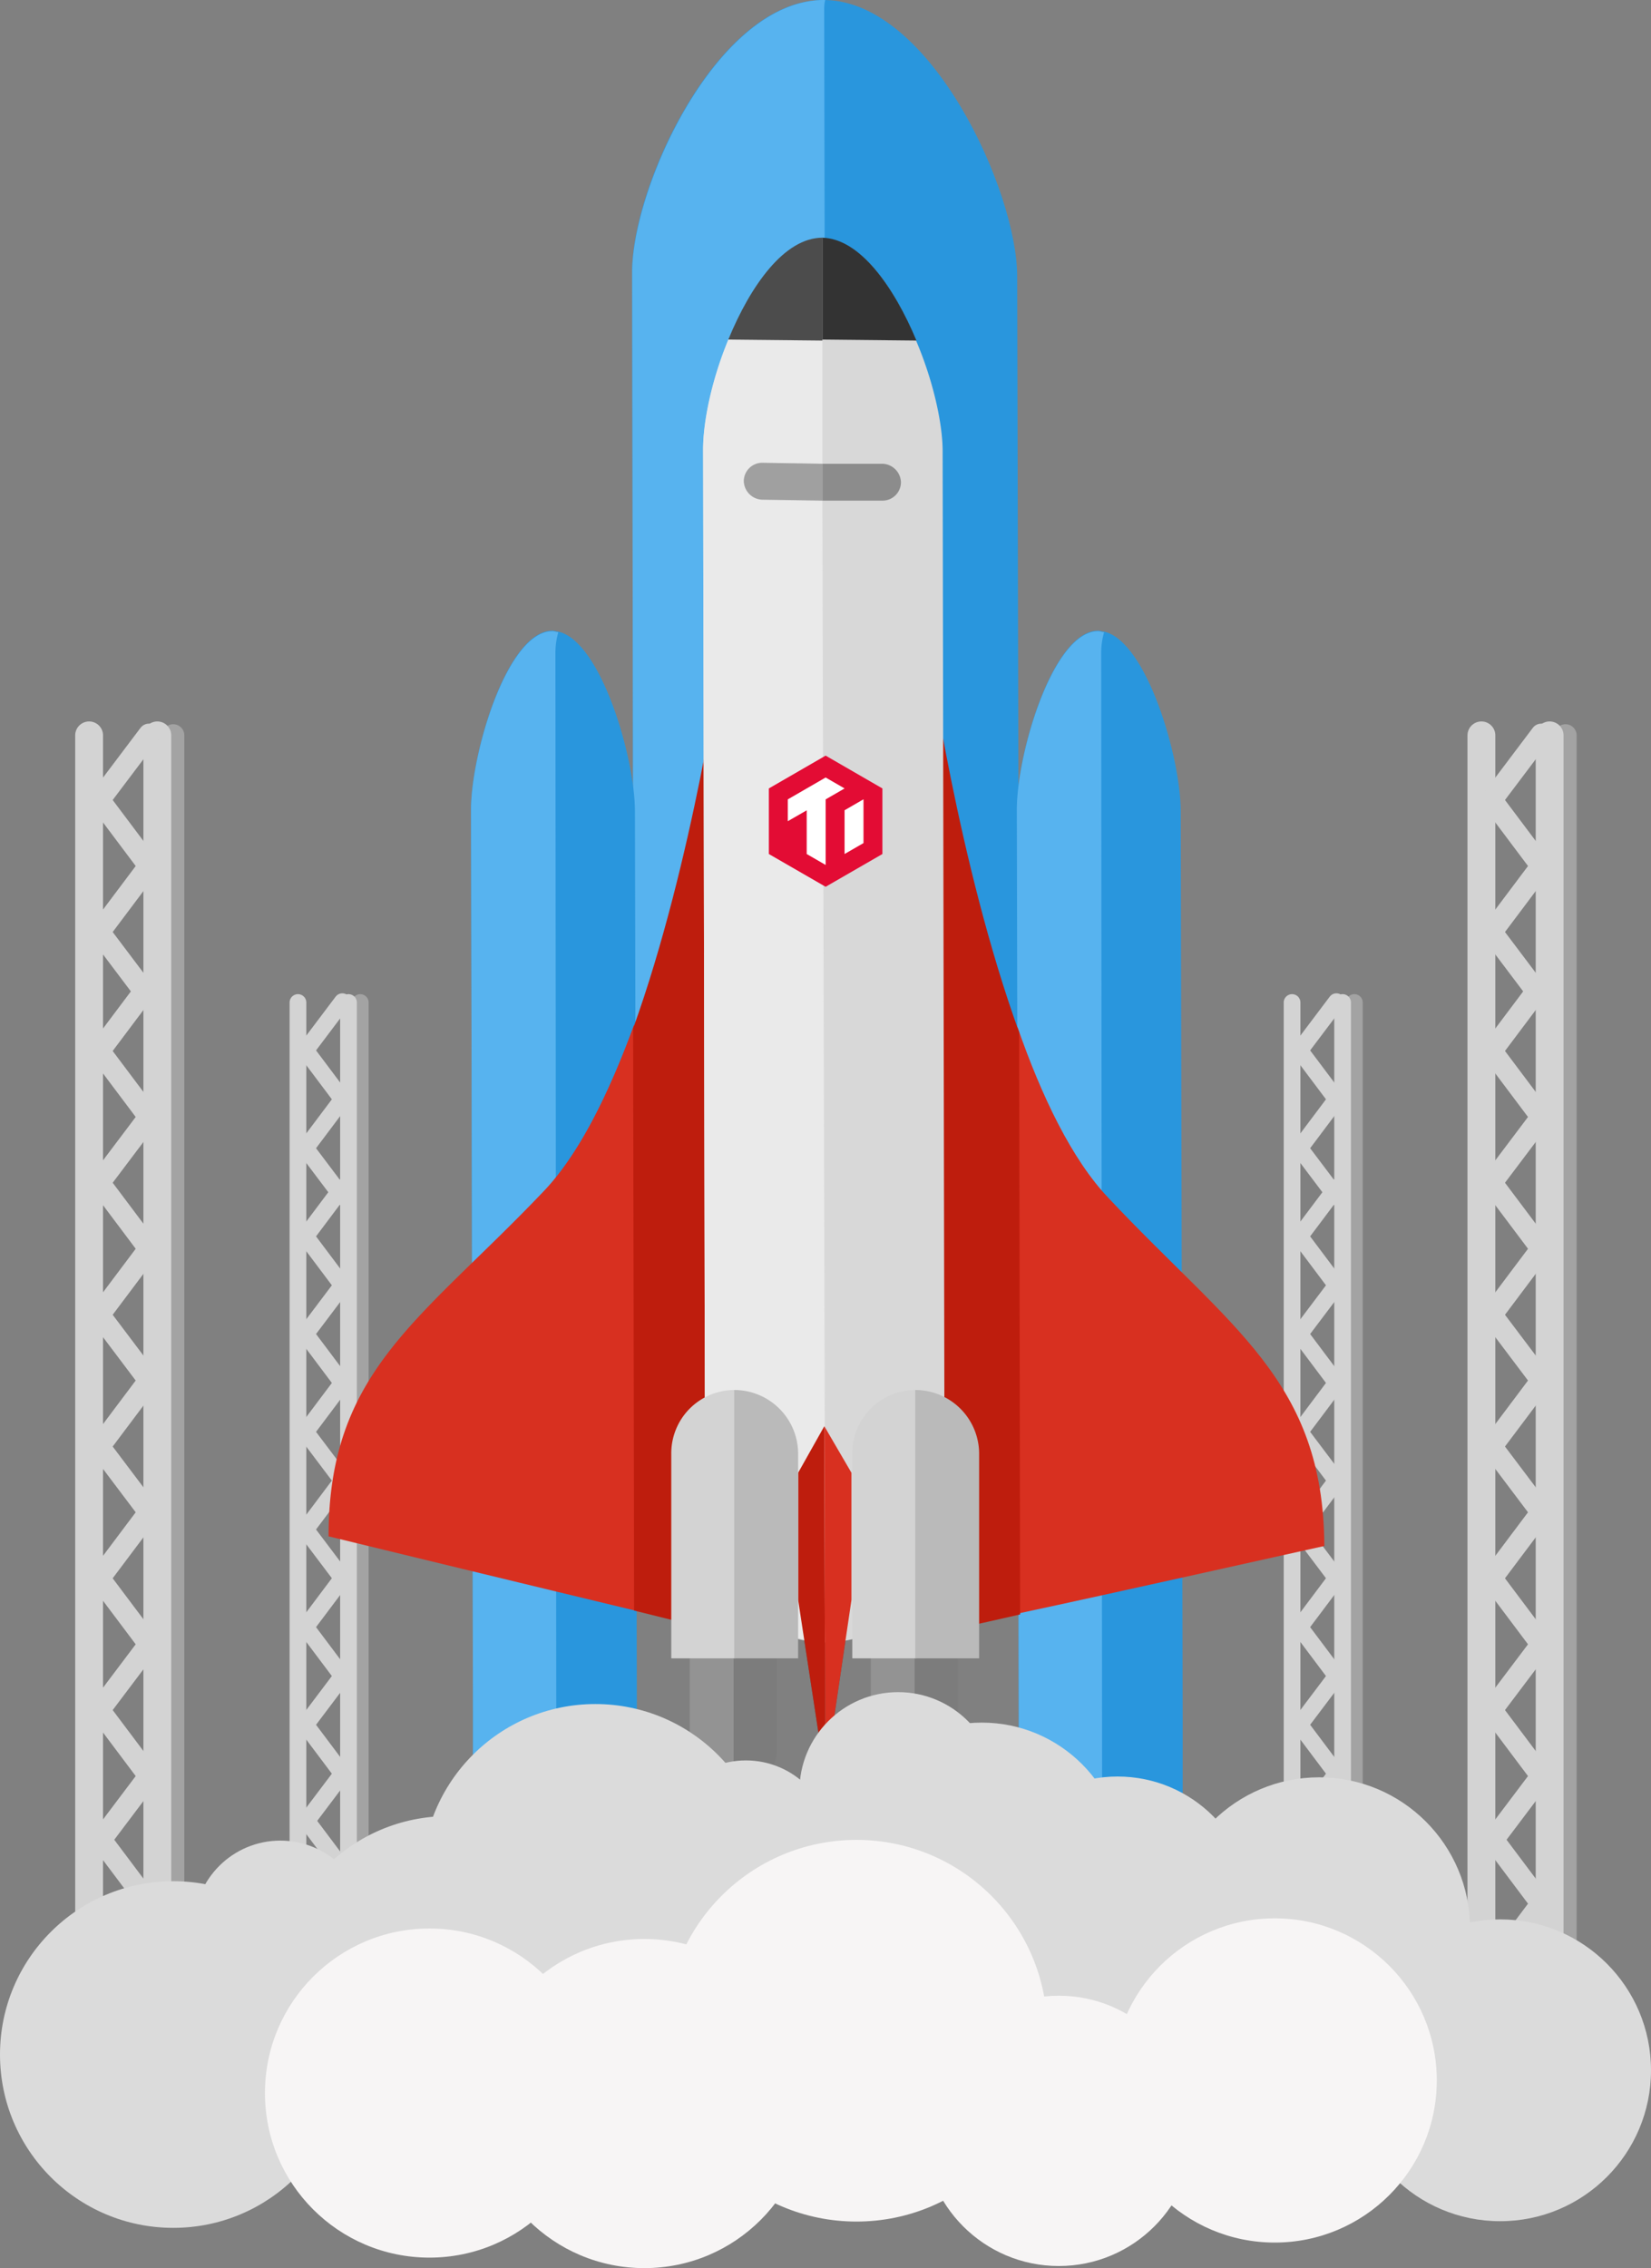 <svg xmlns="http://www.w3.org/2000/svg" viewBox="0 0 592.904 814.22"><rect x="0" y="0" width="592.904" height="814.22" fill="#808080" stroke="none"/><defs><style>.cls-1,.cls-2,.cls-3,.cls-4,.cls-5,.cls-6,.cls-7{fill:none;stroke-linecap:round;stroke-miterlimit:10}.cls-1,.cls-5{stroke:#a3a3a3}.cls-1{stroke-width:8px}.cls-2,.cls-3,.cls-4,.cls-6,.cls-7{stroke:#d3d3d3}.cls-2,.cls-3,.cls-6{stroke-linejoin:round}.cls-2{stroke-width:7.618px}.cls-3,.cls-4{stroke-width:10px}.cls-5,.cls-6,.cls-7{stroke-width:6px}.cls-8{fill:#2996dd}.cls-9{fill:#57b3ef}.cls-10{fill:#d83020}.cls-11{fill:#be1d0d}.cls-19{fill:#7c7c7c}.cls-20{fill:#939393}.cls-21{fill:#d3d3d3}.cls-22{fill:#bababa}.cls-24{fill:#fff}.cls-25{fill:#dbdbdb}.cls-26{fill:#f7f5f5}</style></defs><g id="Group_426" data-name="Group 426" transform="translate(-936 -313.414)"><g id="Group_425" data-name="Group 425"><g id="Group_89" data-name="Group 89" transform="translate(10.198 -67)"><path id="Line_2" data-name="Line 2" class="cls-1" transform="translate(988.002 644.4)" d="M0 481.8V0"/><g id="Group_88" data-name="Group 88"><path id="Path_160" data-name="Path 160" class="cls-2" d="M96.5 402.2l17.8-23.6-17.8-23.7 17.8-23.6-17.8-23.7 17.8-23.7-17.8-23.6 17.8-23.7L96.5 213l17.8-23.7-17.8-23.7 17.8-23.6-17.8-23.7 17.8-23.7" transform="translate(865.002 639.4)"/><path id="Path_161" data-name="Path 161" class="cls-2" d="M96.5 400.7l17.8 23.7-17.8 23.7 17.8 23.6-14.1 12.5" transform="translate(865.002 639.4)"/><path id="Line_3" data-name="Line 3" class="cls-3" transform="translate(957.802 644.4)" d="M0 0v452.8"/><path id="Line_4" data-name="Line 4" class="cls-4" transform="translate(982.302 644.4)" d="M0 478.8V0"/><path id="Path_162" data-name="Path 162" class="cls-2" d="M114.3 99.2L96.5 75.6l17.8-23.7-17.8-23.7 17.8-23.6" transform="translate(865.002 639.4)"/></g></g><g id="Group_90" data-name="Group 90" transform="translate(510.198 -67)"><path id="Line_2-2" data-name="Line 2" class="cls-1" transform="translate(988.002 644.4)" d="M0 481.8V0"/><g id="Group_88-2" data-name="Group 88"><path id="Path_160-2" data-name="Path 160" class="cls-2" d="M96.5 402.2l17.8-23.6-17.8-23.7 17.8-23.6-17.8-23.7 17.8-23.7-17.8-23.6 17.8-23.7L96.5 213l17.8-23.7-17.8-23.7 17.8-23.6-17.8-23.7 17.8-23.7" transform="translate(865.002 639.4)"/><path id="Path_161-2" data-name="Path 161" class="cls-2" d="M96.5 400.7l17.8 23.7-17.8 23.7 17.8 23.6-14.1 12.5" transform="translate(865.002 639.4)"/><path id="Line_3-2" data-name="Line 3" class="cls-3" transform="translate(957.802 644.4)" d="M0 0v452.8"/><path id="Line_4-2" data-name="Line 4" class="cls-4" transform="translate(982.302 644.4)" d="M0 478.8V0"/><path id="Path_162-2" data-name="Path 162" class="cls-2" d="M114.3 99.2L96.5 75.6l17.8-23.7-17.8-23.7 17.8-23.6" transform="translate(865.002 639.4)"/></g></g><g id="Group_94" data-name="Group 94" transform="translate(-35 -32)"><path id="Line_2-3" data-name="Line 2" class="cls-5" transform="translate(1100.379 705.296)" d="M0 357.026V0"/><path id="Path_160-3" data-name="Path 160" class="cls-6" d="M96.5 322.539l13.19-17.488-13.19-17.562L109.69 270 96.5 252.438l13.19-17.562-13.19-17.488 13.19-17.562-13.19-17.489 13.19-17.562-13.19-17.562 13.19-17.488-13.19-17.563L109.69 94.6" transform="translate(984.242 677.092)"/><path id="Path_161-3" data-name="Path 161" class="cls-6" d="M96.5 400.7l13.19 17.562-13.19 17.563 13.19 17.488-10.448 9.263" transform="translate(984.242 597.82)"/><path id="Line_3-3" data-name="Line 3" class="cls-6" transform="translate(1078 705.296)" d="M0 0v335.536"/><path id="Line_4-3" data-name="Line 4" class="cls-7" transform="translate(1096.155 705.296)" d="M0 354.803V0"/><path id="Path_162-3" data-name="Path 162" class="cls-6" d="M109.69 74.7L96.5 57.213l13.19-17.563L96.5 22.088 109.69 4.6" transform="translate(984.242 700.4)"/></g><g id="Group_96" data-name="Group 96" transform="translate(322 -32)"><path id="Line_2-4" data-name="Line 2" class="cls-5" transform="translate(1100.379 705.296)" d="M0 357.026V0"/><path id="Path_160-4" data-name="Path 160" class="cls-6" d="M96.5 322.539l13.19-17.488-13.19-17.562L109.69 270 96.5 252.438l13.19-17.562-13.19-17.488 13.19-17.562-13.19-17.489 13.19-17.562-13.19-17.562 13.19-17.488-13.19-17.563L109.69 94.6" transform="translate(984.242 677.092)"/><path id="Path_161-4" data-name="Path 161" class="cls-6" d="M96.5 400.7l13.19 17.562-13.19 17.563 13.19 17.488-10.448 9.263" transform="translate(984.242 597.82)"/><path id="Line_3-4" data-name="Line 3" class="cls-6" transform="translate(1078 705.296)" d="M0 0v335.536"/><path id="Line_4-4" data-name="Line 4" class="cls-7" transform="translate(1096.155 705.296)" d="M0 354.803V0"/><path id="Path_162-4" data-name="Path 162" class="cls-6" d="M109.69 74.7L96.5 57.213l13.19-17.563L96.5 22.088 109.69 4.6" transform="translate(984.242 700.4)"/></g><g id="Group_174" data-name="Group 174"><path id="Path_81" data-name="Path 81" class="cls-8" d="M170.419 531.147l-1.045-431.883c0-30.65-31-98.567-68.962-99.263h-.348c-38.312-.348-69.31 67.22-68.964 97.87l.7 424.569c0 30.65 31 35.874 69.31 36.222 38.311.697 69.309 3.138 69.309-27.515z" transform="translate(1131.92 313.414)"/><path id="Path_82" data-name="Path 82" class="cls-9" d="M100.41 0C61.75-.347 31.1 67.221 31.1 97.871l.7 424.569c0 30.65 31 35.874 69.31 36.222l-1.048-554.83A15.619 15.619 0 0 1 100.41 0z" transform="translate(1131.922 313.414)"/><path id="Path_84" data-name="Path 84" class="cls-8" d="M74.5 511.86h11.838l-8.359-19.853v-36.571l-.7-325.654c0-19.156-12.19-60.951-27.515-64.434-.7 0-1.393-.348-2.09-.348-16.37 0-29.257 44.233-29.257 64.086l.7 325.654v36.57l-6.618 19.5h10.45l-7.314 21.594 33.784.348 33.784.348z" transform="translate(1086.739 474.805)"/><path id="Path_85" data-name="Path 85" class="cls-9" d="M48.722 73.111a27.162 27.162 0 0 1 1.045-7.662c-.7 0-1.393-.348-2.09-.348-16.37 0-29.257 44.233-29.257 64.086l.7 325.654v36.569l-6.618 19.5h10.447l26.122.348z" transform="translate(1086.739 474.9)"/><path id="Path_84-2" data-name="Path 84" class="cls-8" d="M74.5 511.86h11.838l-8.359-19.853v-36.571l-.7-325.654c0-19.156-12.19-60.951-27.515-64.434-.7 0-1.393-.348-2.09-.348-16.37 0-29.257 44.233-29.257 64.086l.7 325.654v36.57l-6.618 19.5h10.45l-7.314 21.594 33.784.348 33.784.348z" transform="translate(1282.739 474.805)"/><path id="Path_85-2" data-name="Path 85" class="cls-9" d="M48.722 73.111a27.162 27.162 0 0 1 1.045-7.662c-.7 0-1.393-.348-2.09-.348-16.37 0-29.257 44.233-29.257 64.086l.7 325.654v36.569l-6.618 19.5h10.447l26.122.348z" transform="translate(1282.739 474.9)"/><path id="Path_96" data-name="Path 96" class="cls-10" d="M76.766 166.291C32.95 212.211 0 230.438 0 289.678a49362.061 49362.061 0 0 0 110.067 26.64L109.716 106c-9.116 24.888-19.98 46.971-32.95 60.291z" transform="translate(1054 575.263)"/><path id="Path_97" data-name="Path 97" class="cls-11" d="M63.243 67.2S52.794 142.431 31.2 202.338l.348 208.976c16.718 4.18 28.212 6.966 28.212 6.966z" transform="translate(1132.17 480.268)"/><path id="Path_98" data-name="Path 98" class="cls-10" d="M103.756 167.75c44.244 47.053 77.251 65.663 77.6 125.006-14.4 3.16-73.74 16.5-109.907 24.229L71.1 106.3c8.779 25.282 19.664 47.755 32.656 61.45z" transform="translate(1230.239 575.641)"/><path id="Path_99" data-name="Path 99" class="cls-11" d="M61.7 67.4s10.449 75.231 32.391 135.834l.349 208.976c-16.718 3.831-28.212 6.269-28.212 6.269z" transform="translate(1207.899 480.764)"/><path id="Path_117" data-name="Path 117" d="M67.656 209.344v-45.626L57.9 147l-9.4 16.718v45.626l9.752 63.738z" transform="translate(1174.125 678.405)" fill="#595959"/><path id="Path_100" data-name="Path 100" d="M125.425 485.391l-.7-384.515c0-10.1-3.483-25.425-9.4-39.357C107.314 42.015 95.123 24.6 81.54 24.6S55.766 41.666 47.756 61.171c-5.921 14.28-9.056 29.256-9.056 39.357l.7 384.515c0 23.684 19.5 43.188 43.188 43.537a43.333 43.333 0 0 0 42.837-43.189z" transform="translate(1149.792 374.495)" fill="#d8d8d8"/><path id="Path_101" data-name="Path 101" d="M59.946 92.468a6.851 6.851 0 0 1-6.618-6.618 6.613 6.613 0 0 1 6.618-6.618l21.594.348V35.348L47.756 35C41.835 49.28 38.7 64.257 38.7 74.357l.7 384.515c0 23.684 19.5 43.188 43.188 43.537L81.54 92.468z" transform="translate(1149.792 400.317)" fill="#eaeaea"/><path id="Path_102" data-name="Path 102" d="M75.084 24.5C61.5 24.5 49.311 41.566 41.3 61.071l33.784.348z" transform="translate(1156.248 374.247)" fill="#4c4c4c"/><path id="Path_103" data-name="Path 103" d="M42.9 54.318a6.851 6.851 0 0 0 6.618 6.618l21.594.348V48.048L49.518 47.7a6.613 6.613 0 0 0-6.618 6.618z" transform="translate(1160.22 431.851)" fill="#a0a0a0"/><path id="Path_105" data-name="Path 105" d="M51 24.5v36.571l33.784.348C76.774 42.263 64.583 24.848 51 24.5z" transform="translate(1180.332 374.247)" fill="#333"/><path id="Path_106" data-name="Path 106" d="M72.594 61.035a6.613 6.613 0 0 0 6.618-6.618 6.851 6.851 0 0 0-6.618-6.617H51v13.235z" transform="translate(1180.332 432.099)" fill="#8c8c8c"/><path id="Path_118" data-name="Path 118" class="cls-11" d="M57.9 147l.348 126.082-9.748-63.738v-45.626z" transform="translate(1174.125 678.405)"/><path id="Path_119" data-name="Path 119" class="cls-10" d="M51.2 147l.348 126.082 9.4-63.738v-45.626z" transform="translate(1180.828 678.405)"/><g id="Group_63" data-name="Group 63" transform="translate(-30.297 -45)"><path id="Path_126" data-name="Path 126" class="cls-19" d="M15.746 66.088H0V15.746A15.582 15.582 0 0 1 15.746 0" transform="rotate(180 622.628 501.044)"/><path id="Path_127" data-name="Path 127" class="cls-20" d="M6.5 66.088h15.746V15.746A15.731 15.731 0 0 0 6.5 0" transform="rotate(180 618.124 501.044)"/><path id="Path_128" data-name="Path 128" class="cls-21" d="M22.952 96.329H0V22.952A22.712 22.712 0 0 1 22.952 0" transform="translate(1207.366 857.405)"/><path id="Path_129" data-name="Path 129" class="cls-22" d="M6.5 96.329h22.952V22.952A22.93 22.93 0 0 0 6.5 0" transform="translate(1223.47 857.405)"/></g><g id="Group_64" data-name="Group 64" transform="translate(34.703 -45)"><path id="Path_126-2" data-name="Path 126" class="cls-19" d="M15.746 66.088H0V15.746A15.582 15.582 0 0 1 15.746 0" transform="rotate(180 622.628 501.044)"/><path id="Path_127-2" data-name="Path 127" class="cls-20" d="M6.5 66.088h15.746V15.746A15.731 15.731 0 0 0 6.5 0" transform="rotate(180 618.124 501.044)"/><path id="Path_128-2" data-name="Path 128" class="cls-21" d="M22.952 96.329H0V22.952A22.712 22.712 0 0 1 22.952 0" transform="translate(1207.366 857.405)"/><path id="Path_129-2" data-name="Path 129" class="cls-22" d="M6.5 96.329h22.952V22.952A22.93 22.93 0 0 0 6.5 0" transform="translate(1223.47 857.405)"/></g><g id="Group_66" data-name="Group 66" transform="translate(1212.11 584.671)"><path id="Path_2" data-name="Path 2" d="M78.9 66.38v23.542l20.389 11.762 20.389-11.762V66.38L99.289 54.6z" transform="translate(-78.9 -54.6)" fill="#e30c34"/><path id="Path_3" data-name="Path 3" class="cls-24" d="M128.493 96.2l-13.593 7.854v7.835l6.8-3.908v15.688l6.8 3.927v-23.542l6.8-3.927z" transform="translate(-108.104 -88.346)"/><path id="Path_4" data-name="Path 4" class="cls-24" d="M222.9 141.627v15.707l6.8-3.927v-15.688l-.019-.019z" transform="translate(-195.714 -122.012)"/></g></g><g id="Group_100" data-name="Group 100" transform="translate(-24 -53)"><g id="Group_98" data-name="Group 98"><circle id="Ellipse_14" data-name="Ellipse 14" class="cls-25" cx="62.219" cy="62.219" r="62.219" transform="translate(1111.588 978.139)"/><circle id="Ellipse_15" data-name="Ellipse 15" class="cls-25" cx="62.219" cy="62.219" r="62.219" transform="translate(960 1041.741)"/><circle id="Ellipse_16" data-name="Ellipse 16" class="cls-25" cx="62.219" cy="62.219" r="62.219" transform="translate(1058.796 1018.362)"/><circle id="Ellipse_17" data-name="Ellipse 17" class="cls-25" cx="31.047" cy="31.047" r="31.047" transform="translate(1029.635 1027.161)"/><circle id="Ellipse_18" data-name="Ellipse 18" class="cls-25" cx="48.518" cy="48.518" r="48.518" transform="translate(1312.826 1004.158)"/><circle id="Ellipse_19" data-name="Ellipse 19" class="cls-25" cx="50.907" cy="50.907" r="50.907" transform="translate(1261.668 984.801)"/><circle id="Ellipse_20" data-name="Ellipse 20" class="cls-25" cx="30.921" cy="30.921" r="30.921" transform="translate(1196.935 998.376)"/><circle id="Ellipse_21" data-name="Ellipse 21" class="cls-25" cx="35.446" cy="35.446" r="35.446" transform="translate(1247.088 973.866)"/><circle id="Ellipse_24" data-name="Ellipse 24" class="cls-25" cx="54.175" cy="54.175" r="54.175" transform="translate(1444.554 1055.442)"/><circle id="Ellipse_29" data-name="Ellipse 29" class="cls-25" cx="54.175" cy="54.175" r="54.175" transform="translate(1379.554 1004.442)"/></g><g id="Group_99" data-name="Group 99"><circle id="Ellipse_25" data-name="Ellipse 25" class="cls-26" cx="68.504" cy="68.504" r="68.504" transform="translate(1199.072 1026.909)"/><circle id="Ellipse_26" data-name="Ellipse 26" class="cls-26" cx="59.077" cy="59.077" r="59.077" transform="translate(1132.328 1062.481)"/><circle id="Ellipse_27" data-name="Ellipse 27" class="cls-26" cx="59.077" cy="59.077" r="59.077" transform="translate(1055.151 1058.71)"/><circle id="Ellipse_28" data-name="Ellipse 28" class="cls-26" cx="48.518" cy="48.518" r="48.518" transform="translate(1291.709 1082.843)"/><circle id="Ellipse_30" data-name="Ellipse 30" class="cls-26" cx="58.197" cy="58.197" r="58.197" transform="translate(1359.584 1055.065)"/></g></g></g></g></svg>
